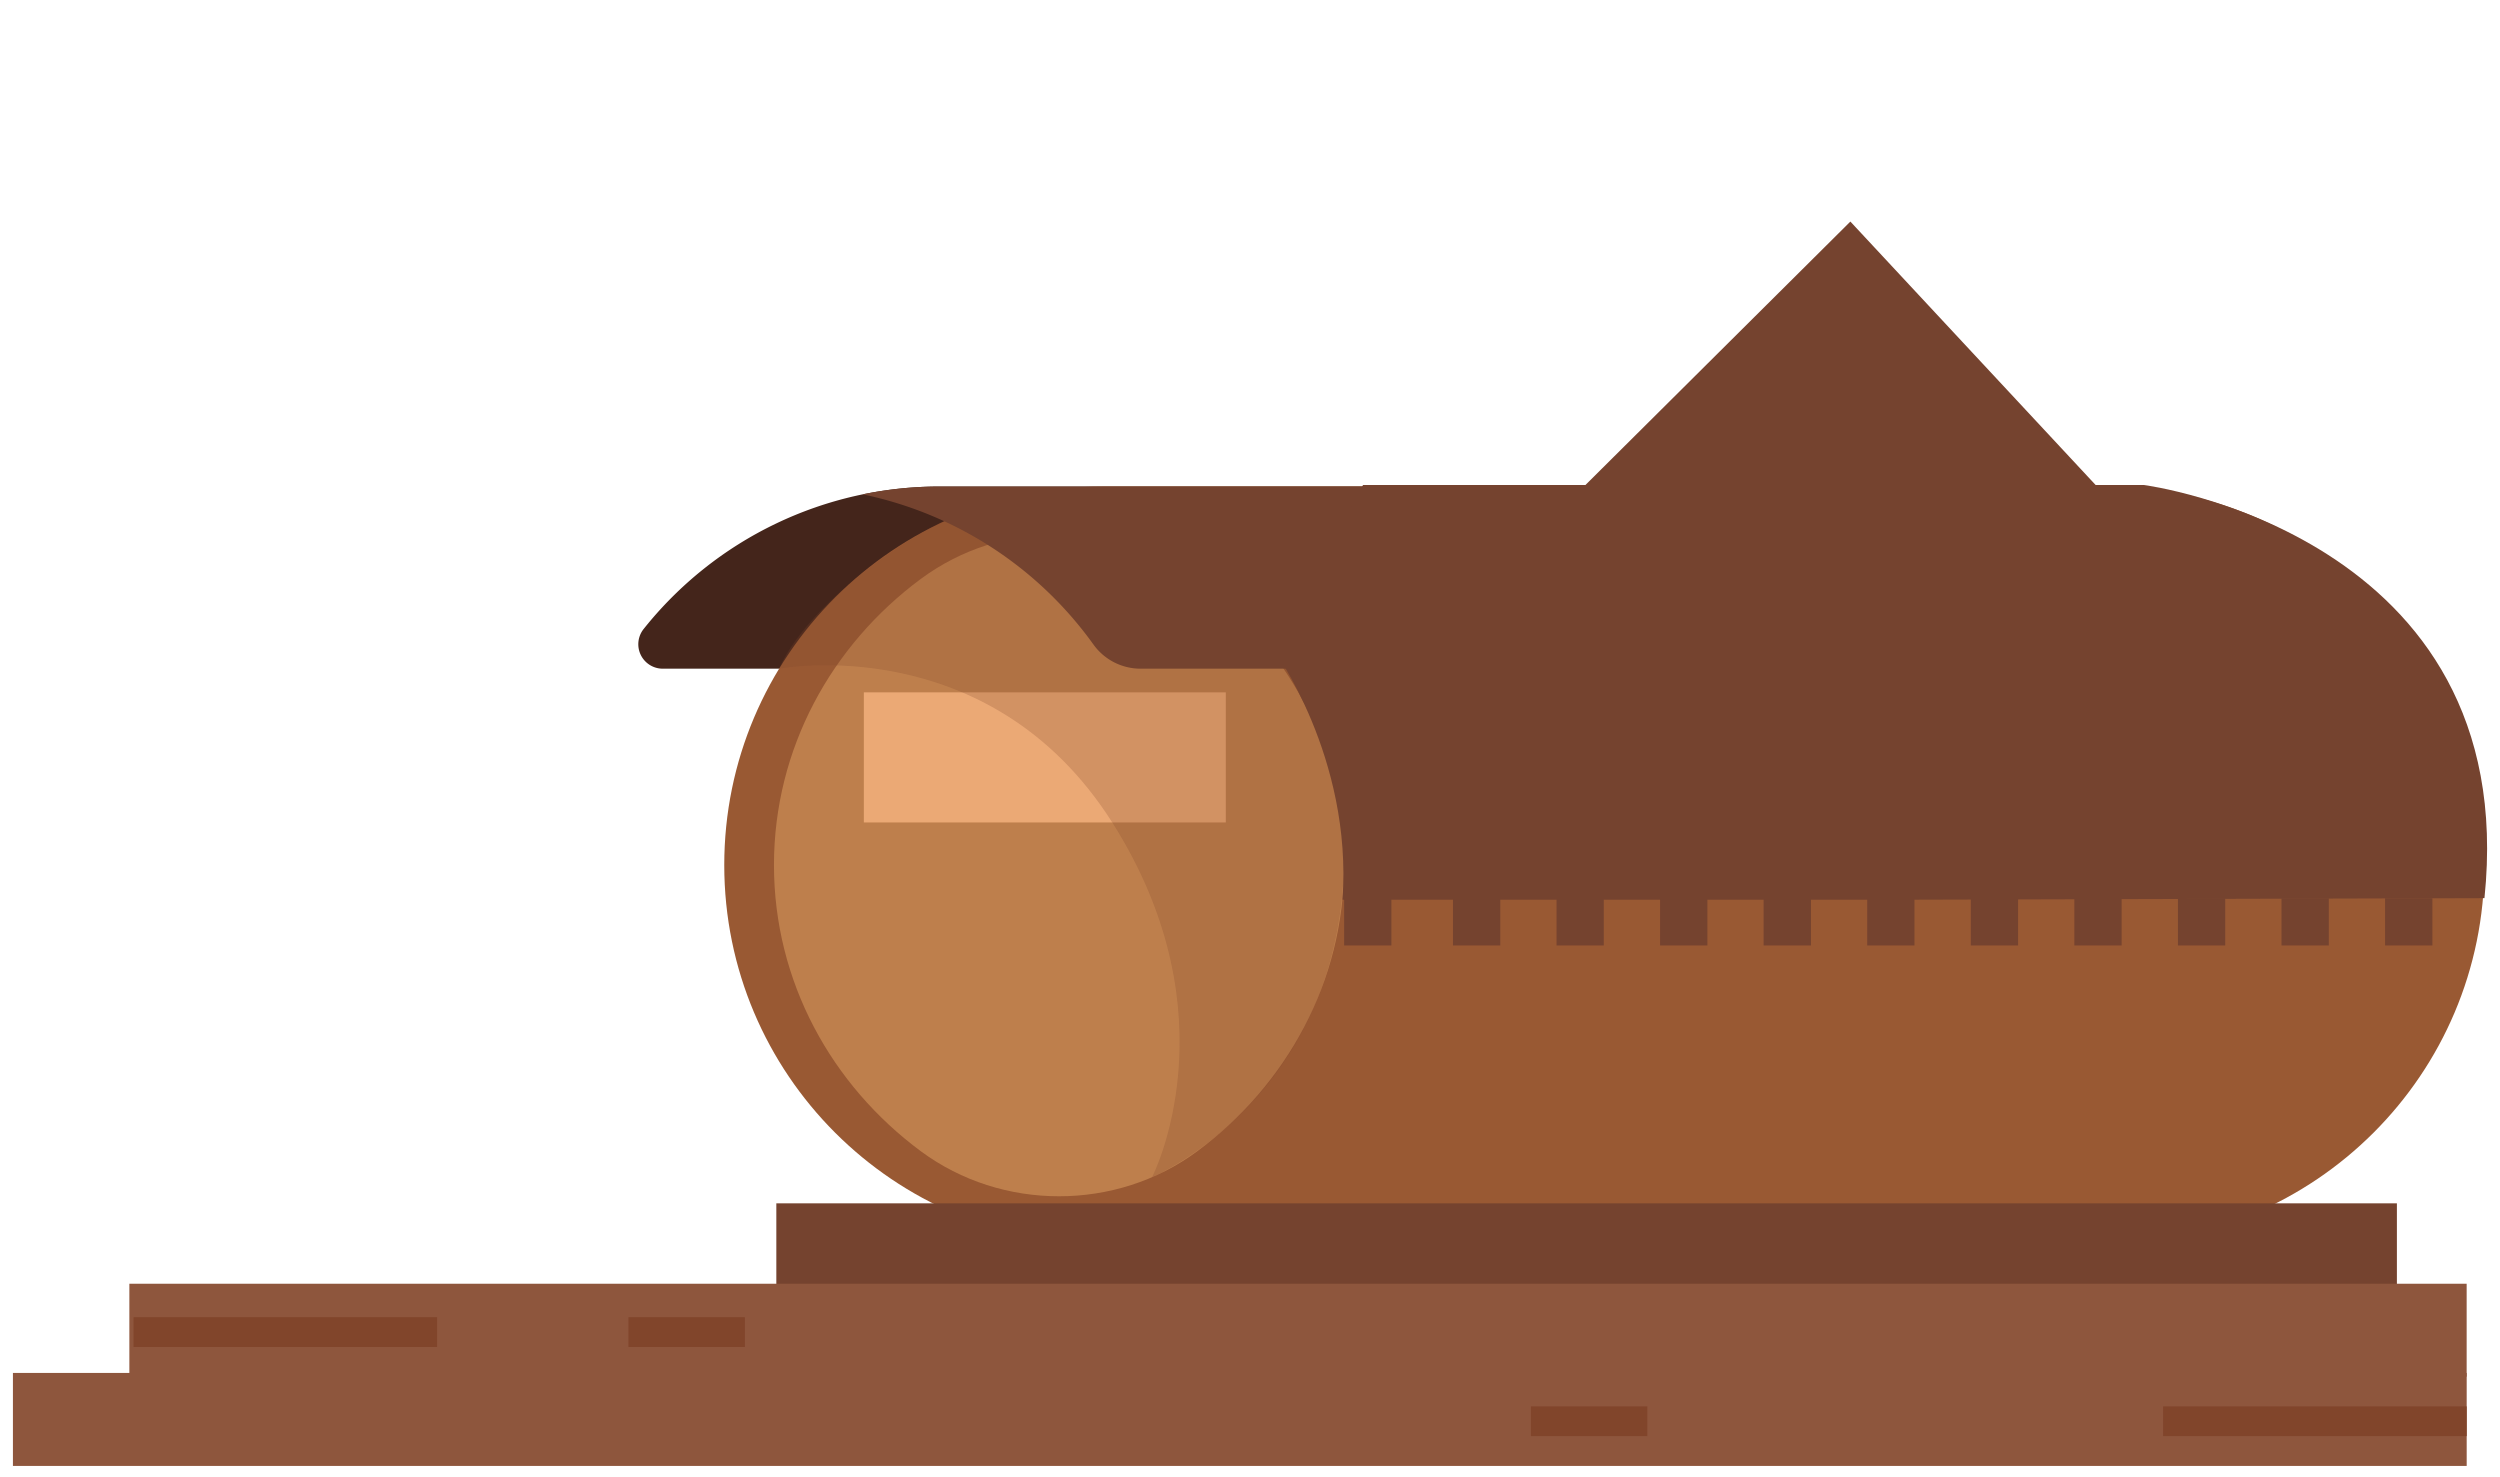 <svg xmlns="http://www.w3.org/2000/svg" xmlns:xlink="http://www.w3.org/1999/xlink" xml:space="preserve" width="67.7" height="40"><defs><path id="a" d="M0 0h67.7v40H0z"/></defs><clipPath id="b"><use xlink:href="#a" overflow="visible"/></clipPath><g clip-path="url(#b)"><defs><path id="c" d="M0 0h67.7v40H0z"/></defs><clipPath id="d"><use xlink:href="#c" overflow="visible"/></clipPath><path fill="#44251B" d="M46.061 18.108a10.244 10.244 0 0 0-8.765-4.933H25.443a10.23 10.23 0 0 0-8.013 3.858.662.662 0 0 0 .519 1.075h28.112z" clip-path="url(#d)"/><path fill="#995933" d="M42.677 32.139h3.332v2.051h-3.332z" clip-path="url(#d)"/><path fill="#995933" d="M57.027 33.676H29.864c-5.661 0-10.251-4.589-10.251-10.25s4.59-10.25 10.251-10.25h27.164c5.661 0 10.25 4.589 10.25 10.25s-4.59 10.25-10.251 10.25" clip-path="url(#d)"/><path fill="#BE7F4C" d="M32.42 15.675c-2.194-1.624-5.289-1.624-7.482 0-2.421 1.792-3.979 4.598-3.979 7.751s1.558 5.959 3.979 7.751c2.193 1.624 5.288 1.624 7.482 0 2.42-1.792 3.979-4.598 3.979-7.751s-1.559-5.959-3.979-7.751" clip-path="url(#d)"/><path fill="#EBA975" d="M23.393 18.749h9.802v3.523h-9.802z" clip-path="url(#d)"/><g clip-path="url(#d)" opacity=".24"><defs><path id="e" d="M21.099 13.416h15.3v18.461h-15.3z"/></defs><clipPath id="f"><use xlink:href="#e" overflow="visible"/></clipPath><path fill="#81452B" d="M21.099 18.108s5.69-1.089 9.021 4.164c3.332 5.254 1.079 9.604 1.079 9.604s5.2-2.173 5.2-8.756c0-7.265-5.83-9.433-8.104-9.689-2.275-.256-6.352 2.692-7.196 4.677" clip-path="url(#f)"/></g><path fill="#75432F" d="M37.295 13.175H25.443c-.713 0-1.41.074-2.082.212a10.258 10.258 0 0 1 6.247 4.063 1.57 1.57 0 0 0 1.275.658H46.06a10.243 10.243 0 0 0-8.765-4.933M21.023 32.587h43.885v2.242H21.023z" clip-path="url(#d)"/><path fill="#75432F" d="M36.911 13.133h21.141s10.251 1.324 9.227 11.189l-15.696.043H36.355c.277-3.865-1.88-6.792-1.88-6.792" clip-path="url(#d)"/><path fill="#75432F" d="M42.677 13.389 50.108 6l6.919 7.432M36.399 24.323h1.28v1.28h-1.28zM39.346 24.323h1.281v1.28h-1.281zM42.151 24.323h1.28v1.28h-1.28zM50.564 24.323h1.28v1.28h-1.28zM53.369 24.323h1.281v1.28h-1.281zM44.955 24.323h1.281v1.28h-1.281zM47.759 24.323h1.282v1.28h-1.282zM56.173 24.323h1.281v1.28h-1.281zM58.978 24.323h1.281v1.28h-1.281zM61.783 24.323h1.281v1.28h-1.281zM64.588 24.323h1.281v1.28h-1.281z" clip-path="url(#d)"/><path fill="#8E563D" d="M3.503 34.764h63.294v2.517H3.503z" clip-path="url(#d)"/><path fill="#8E563D" d="M.35 37.179h66.448v2.518H.35z" clip-path="url(#d)"/><path fill="#81452B" d="M58.576 38.086h8.222v.805h-8.222zM3.616 35.67h8.221v.806H3.616zM17.018 35.67h3.154v.806h-3.154zM41.457 38.086h3.153v.805h-3.153z" clip-path="url(#d)"/></g></svg>